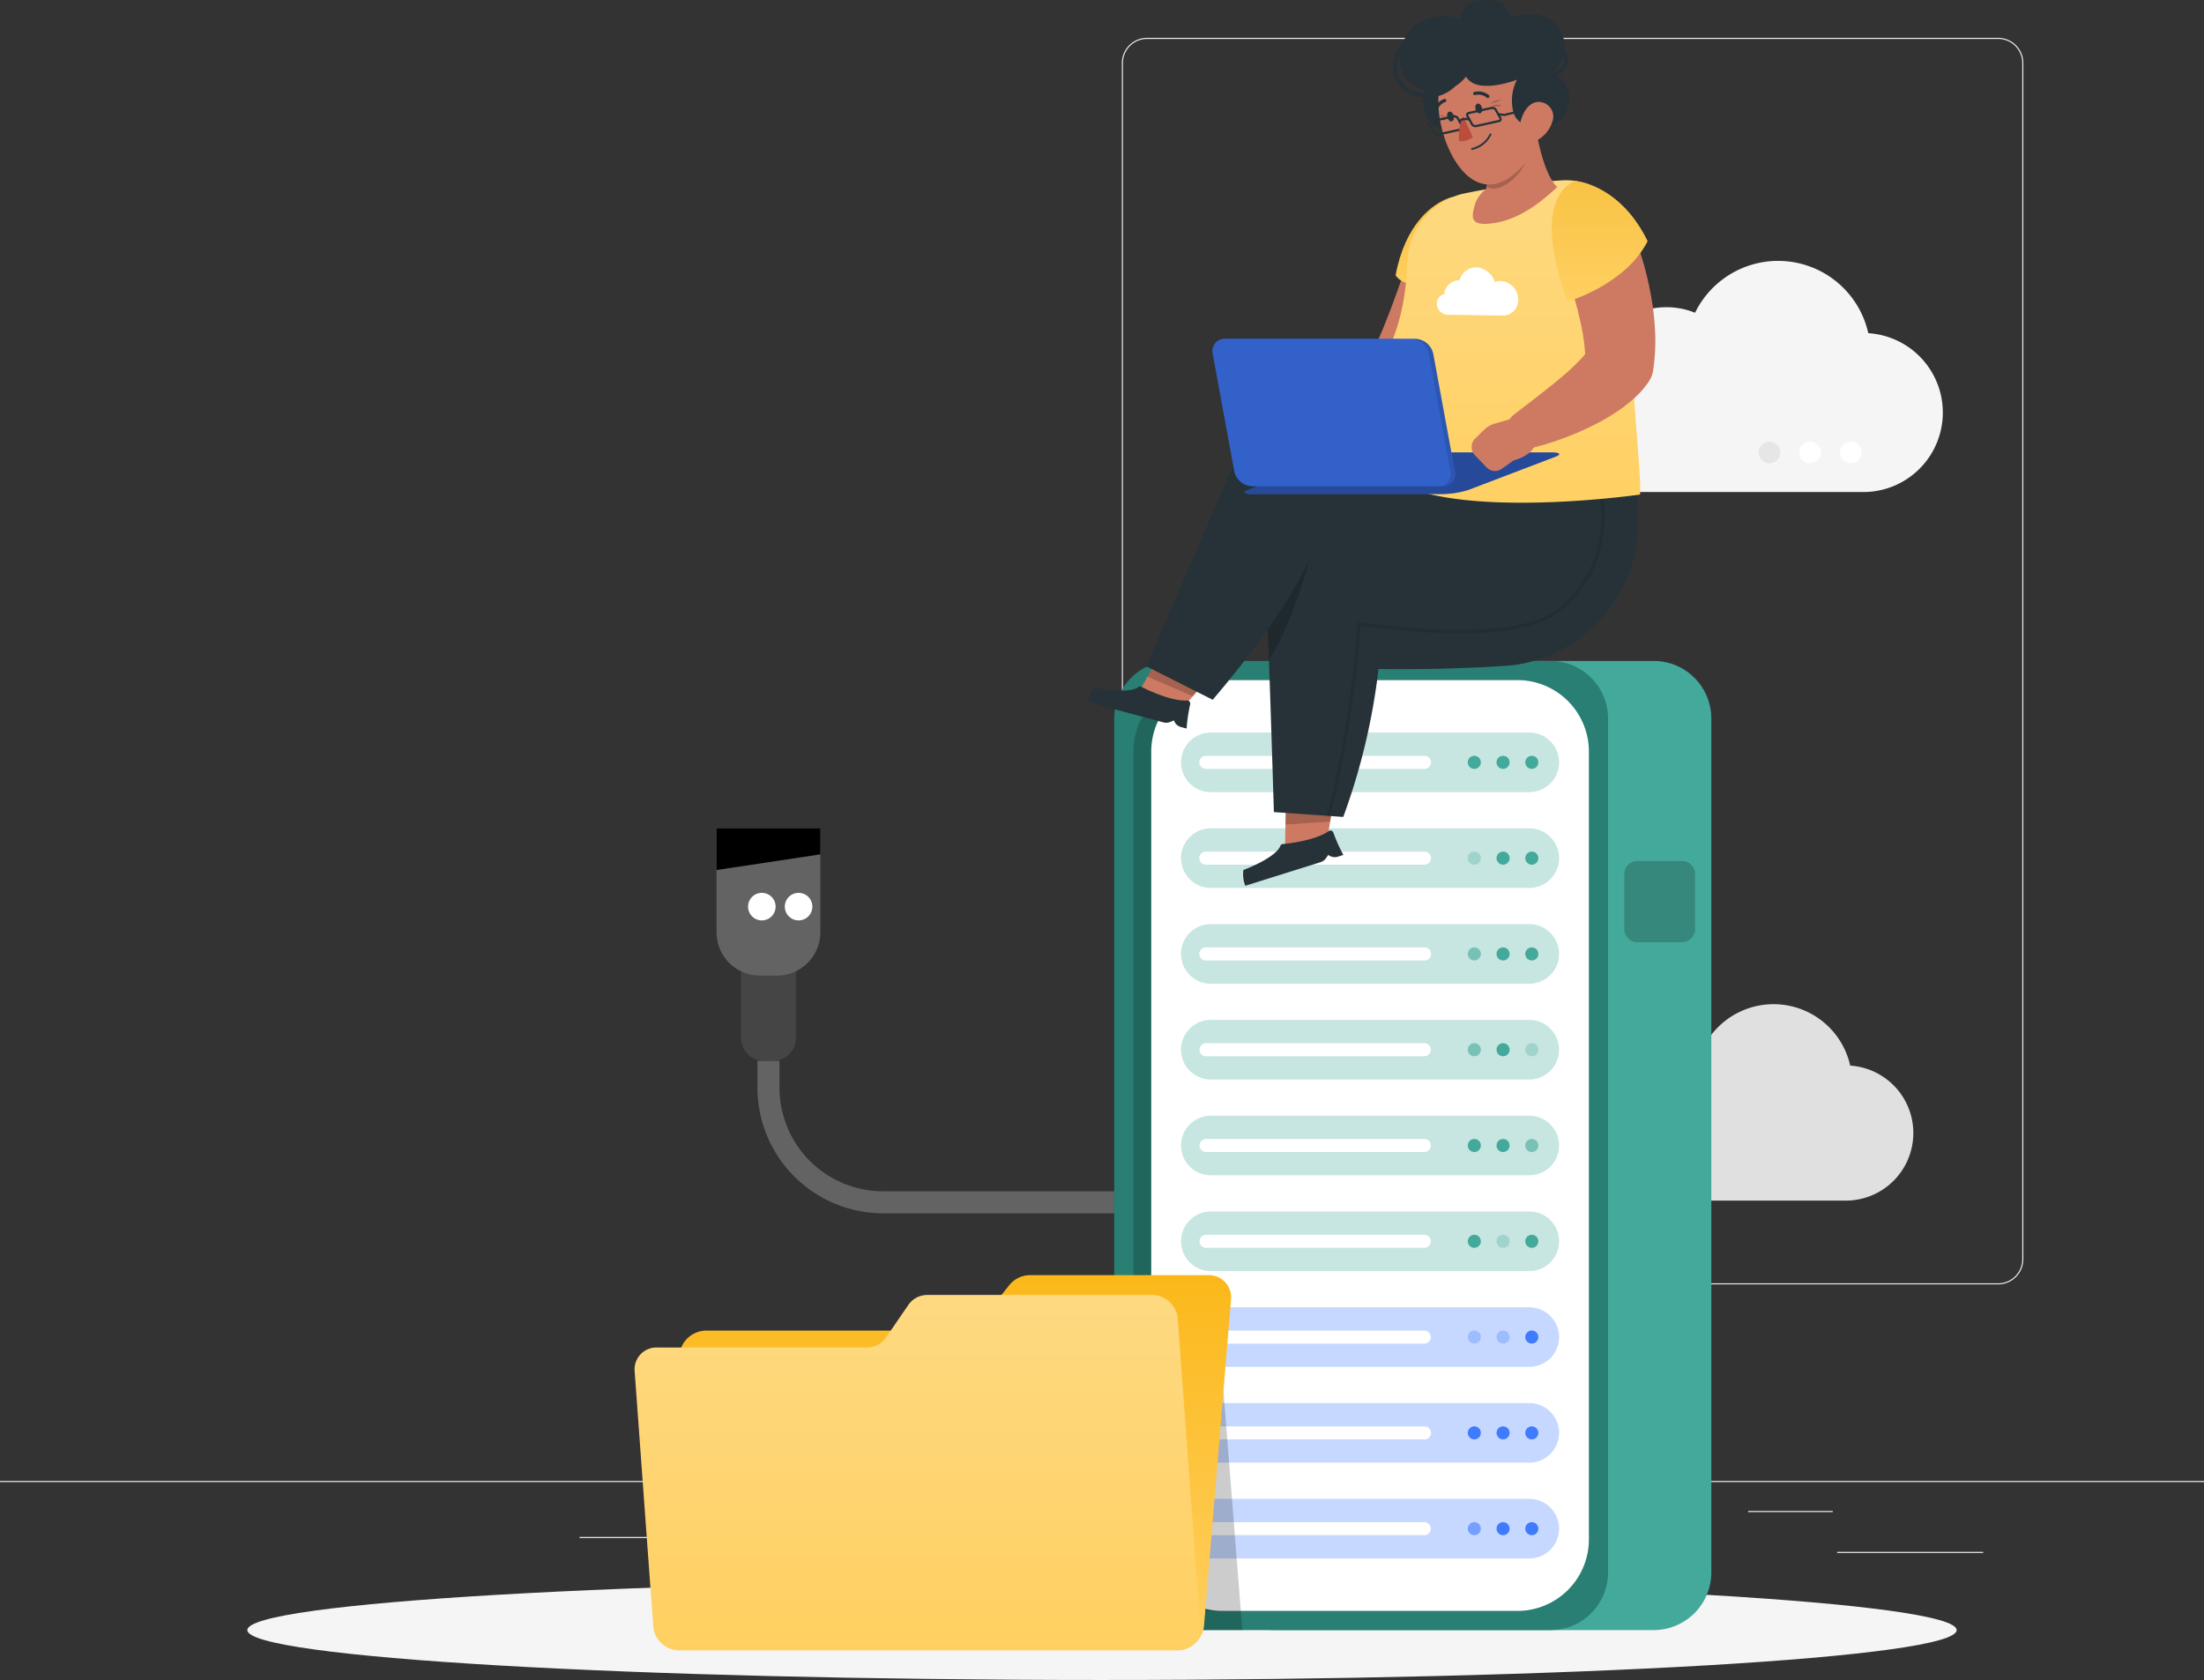 <svg xmlns="http://www.w3.org/2000/svg" xmlns:xlink="http://www.w3.org/1999/xlink" width="268" height="204.321" viewBox="0 0 268 204.321">
  <rect x="0" y="0" width="268" height="204.321" fill="#333333" stroke="none"/>
  <defs>
    <clipPath id="clip-path">
      <rect id="Rectángulo_39374" data-name="Rectángulo 39374" width="12.625" height="5.07" fill="none"/>
    </clipPath>
    <clipPath id="clip-path-2">
      <rect id="Rectángulo_39375" data-name="Rectángulo 39375" width="3.35" height="3.35" fill="none"/>
    </clipPath>
    <clipPath id="clip-path-3">
      <rect id="Rectángulo_39379" data-name="Rectángulo 39379" width="55.386" height="113.209" fill="none"/>
    </clipPath>
    <clipPath id="clip-path-4">
      <rect id="Rectángulo_39381" data-name="Rectángulo 39381" width="45.969" height="7.249" fill="#43a99b"/>
    </clipPath>
    <clipPath id="clip-path-6">
      <rect id="Rectángulo_39383" data-name="Rectángulo 39383" width="1.585" height="1.585" fill="#43a99b"/>
    </clipPath>
    <clipPath id="clip-path-15">
      <rect id="Rectángulo_39392" data-name="Rectángulo 39392" width="1.586" height="1.586" fill="#43a99b"/>
    </clipPath>
    <clipPath id="clip-path-16">
      <rect id="Rectángulo_39393" data-name="Rectángulo 39393" width="45.969" height="7.249" fill="none"/>
    </clipPath>
    <clipPath id="clip-path-17">
      <rect id="Rectángulo_39394" data-name="Rectángulo 39394" width="1.586" height="1.586" fill="none"/>
    </clipPath>
    <clipPath id="clip-path-18">
      <rect id="Rectángulo_39395" data-name="Rectángulo 39395" width="1.585" height="1.586" fill="none"/>
    </clipPath>
    <clipPath id="clip-path-22">
      <rect id="Rectángulo_39399" data-name="Rectángulo 39399" width="8.599" height="9.875" fill="none"/>
    </clipPath>
    <clipPath id="clip-path-23">
      <rect id="Rectángulo_39401" data-name="Rectángulo 39401" width="7.456" height="4.907" fill="none"/>
    </clipPath>
    <clipPath id="clip-path-24">
      <rect id="Rectángulo_39402" data-name="Rectángulo 39402" width="5.88" height="2.984" fill="none"/>
    </clipPath>
    <clipPath id="clip-path-25">
      <rect id="Rectángulo_39403" data-name="Rectángulo 39403" width="33.777" height="41.998" fill="none"/>
    </clipPath>
    <clipPath id="clip-path-26">
      <rect id="Rectángulo_39404" data-name="Rectángulo 39404" width="5.019" height="12.072" fill="none"/>
    </clipPath>
    <linearGradient id="linear-gradient" x1="0.5" x2="0.5" y2="1" gradientUnits="objectBoundingBox">
      <stop offset="0" stop-color="#f8c345"/>
      <stop offset="1" stop-color="#ffd061"/>
    </linearGradient>
    <linearGradient id="linear-gradient-2" x1="0.5" x2="0.5" y2="1" gradientUnits="objectBoundingBox">
      <stop offset="0" stop-color="#fed981"/>
      <stop offset="1" stop-color="#ffd061"/>
    </linearGradient>
    <clipPath id="clip-path-27">
      <rect id="Rectángulo_39405" data-name="Rectángulo 39405" width="38.249" height="5.065" fill="none"/>
    </clipPath>
    <clipPath id="clip-path-28">
      <rect id="Rectángulo_39406" data-name="Rectángulo 39406" width="29.484" height="17.925" fill="none"/>
    </clipPath>
    <clipPath id="clip-path-29">
      <rect id="Rectángulo_39407" data-name="Rectángulo 39407" width="28.941" height="17.925" fill="none"/>
    </clipPath>
    <clipPath id="clip-path-30">
      <rect id="Rectángulo_39408" data-name="Rectángulo 39408" width="5.456" height="4.248" fill="none"/>
    </clipPath>
    <clipPath id="clip-path-31">
      <rect id="Rectángulo_39414" data-name="Rectángulo 39414" width="15.573" height="42.233" fill="none"/>
    </clipPath>
    <linearGradient id="linear-gradient-4" x1="0.5" x2="0.5" y2="1" gradientUnits="objectBoundingBox">
      <stop offset="0" stop-color="#fbb81a"/>
      <stop offset="1" stop-color="#ffd061"/>
    </linearGradient>
    <clipPath id="clip-path-32">
      <rect id="Rectángulo_39409" data-name="Rectángulo 39409" width="1.388" height="0.468" fill="none"/>
    </clipPath>
    <clipPath id="clip-path-33">
      <rect id="Rectángulo_39410" data-name="Rectángulo 39410" width="1.32" height="0.236" fill="none"/>
    </clipPath>
    <clipPath id="clip-path-34">
      <rect id="Rectángulo_39411" data-name="Rectángulo 39411" width="0.617" height="0.18" fill="none"/>
    </clipPath>
    <clipPath id="clip-path-35">
      <rect id="Rectángulo_39412" data-name="Rectángulo 39412" width="0.43" height="0.232" fill="none"/>
    </clipPath>
  </defs>
  <g id="Grupo_157515" data-name="Grupo 157515" transform="translate(-656 -13231.84)">
    <rect id="Rectángulo_39359" data-name="Rectángulo 39359" width="268" height="0.134" transform="translate(656 13411.953)" fill="#ebebeb"/>
    <rect id="Rectángulo_39360" data-name="Rectángulo 39360" width="17.753" height="0.134" transform="translate(879.394 13420.581)" fill="#ebebeb"/>
    <rect id="Rectángulo_39361" data-name="Rectángulo 39361" width="4.659" height="0.134" transform="translate(828.875 13422.035)" fill="#ebebeb"/>
    <rect id="Rectángulo_39362" data-name="Rectángulo 39362" width="10.287" height="0.134" transform="translate(868.57 13415.604)" fill="#ebebeb"/>
    <rect id="Rectángulo_39365" data-name="Rectángulo 39365" width="50.21" height="0.133" transform="translate(726.468 13418.768)" fill="#ebebeb"/>
    <path id="Trazado_173142" data-name="Trazado 173142" d="M361.065,160.193h-103.5a3.062,3.062,0,0,1-3.059-3.059V11.646a3.063,3.063,0,0,1,3.059-3.059h103.5a3.063,3.063,0,0,1,3.059,3.059V157.134a3.063,3.063,0,0,1-3.059,3.059M257.564,8.721a2.928,2.928,0,0,0-2.925,2.925V157.134a2.928,2.928,0,0,0,2.925,2.925h103.5a2.929,2.929,0,0,0,2.926-2.925V11.646a2.929,2.929,0,0,0-2.926-2.925Z" transform="translate(537.91 13227.855)" fill="#ebebeb"/>
    <path id="Trazado_173144" data-name="Trazado 173144" d="M362.839,240.471a7.9,7.9,0,0,1,10.858-7.261,9.549,9.549,0,0,1,17.9,2.113,8.218,8.218,0,0,1-.535,16.418H364.914a5.826,5.826,0,0,1-2.075-11.27" transform="translate(489.383 13126.118)" fill="#e0e0e0"/>
    <path id="Trazado_173148" data-name="Trazado 173148" d="M356.88,74.039A9.3,9.3,0,0,1,369.657,65.5a11.236,11.236,0,0,1,21.065,2.486,9.669,9.669,0,0,1-.629,19.319H359.321a6.855,6.855,0,0,1-2.441-13.261" transform="translate(492.456 13204.377)" fill="#f5f5f5"/>
    <path id="Trazado_173149" data-name="Trazado 173149" d="M410.812,101.524a1.311,1.311,0,1,1-1.311-1.311,1.311,1.311,0,0,1,1.311,1.311" transform="translate(466.6 13185.341)" fill="#fff"/>
    <path id="Trazado_173150" data-name="Trazado 173150" d="M420.031,101.524a1.311,1.311,0,1,1-1.311-1.311,1.311,1.311,0,0,1,1.311,1.311" transform="translate(462.322 13185.341)" fill="#fff"/>
    <path id="Trazado_173151" data-name="Trazado 173151" d="M401.593,101.524a1.311,1.311,0,1,1-1.31-1.311,1.311,1.311,0,0,1,1.31,1.311" transform="translate(470.877 13185.341)" fill="#e6e6e6"/>
    <path id="Trazado_173152" data-name="Trazado 173152" d="M263.96,364.619c0,3.352-46.529,6.069-103.925,6.069s-103.925-2.717-103.925-6.069,46.529-6.069,103.925-6.069,103.925,2.718,103.925,6.069" transform="translate(629.964 13065.473)" fill="#f5f5f5"/>
    <path id="Trazado_173164" data-name="Trazado 173164" d="M172,228.776h-1.1a2.786,2.786,0,0,1-2.786-2.786V214.971h6.671V225.99A2.786,2.786,0,0,1,172,228.776" transform="translate(577.997 13132.094)" fill="#464545"/>
    <path id="Trazado_173166" data-name="Trazado 173166" d="M169.907,205.864h-2.079a5.274,5.274,0,0,1-5.274-5.274V187.952h12.626V200.59a5.274,5.274,0,0,1-5.274,5.274" transform="translate(580.574 13144.63)" fill="#636363"/>
    <g id="Grupo_145981" data-name="Grupo 145981" transform="translate(743.13 13332.583)">
      <g id="Grupo_145980" data-name="Grupo 145980" clip-path="url(#clip-path)">
        <path id="Trazado_173167" data-name="Trazado 173167" d="M175.182,191.117l-12.625,1.906v-5.071h12.625Z" transform="translate(-162.556 -187.953)"/>
      </g>
    </g>
    <path id="Trazado_173168" data-name="Trazado 173168" d="M181.392,204.268a1.675,1.675,0,1,1-1.675-1.675,1.675,1.675,0,0,1,1.675,1.675" transform="translate(573.389 13137.837)" fill="#fff"/>
    <g id="Grupo_145984" data-name="Grupo 145984" transform="translate(746.963 13340.43)">
      <g id="Grupo_145983" data-name="Grupo 145983" clip-path="url(#clip-path-2)">
        <path id="Trazado_173169" data-name="Trazado 173169" d="M173.058,204.268a1.675,1.675,0,1,1-1.675-1.675,1.675,1.675,0,0,1,1.675,1.675" transform="translate(-169.708 -202.593)" fill="#fff"/>
      </g>
    </g>
    <path id="Trazado_173170" data-name="Trazado 173170" d="M215.22,259.259H187.11a15.293,15.293,0,0,1-15.276-15.276v-3.256h2.68v3.256a12.61,12.61,0,0,0,12.6,12.6h28.11Z" transform="translate(576.269 13120.143)" fill="#636363"/>
    <path id="Trazado_173171" data-name="Trazado 173171" d="M329.26,149.968H283.194a7.011,7.011,0,0,0-6.991,6.99V260.847a7.011,7.011,0,0,0,6.991,6.99H329.26a7.011,7.011,0,0,0,6.99-6.99V156.958a7.01,7.01,0,0,0-6.99-6.99" transform="translate(527.842 13162.255)" fill="#43a99b"/>
    <path id="Trazado_173173" data-name="Trazado 173173" d="M305.834,149.968H259.768a7.011,7.011,0,0,0-6.991,6.99V260.847a7.011,7.011,0,0,0,6.991,6.99h46.066a7.011,7.011,0,0,0,6.99-6.99V156.958a7.01,7.01,0,0,0-6.99-6.99" transform="translate(538.711 13162.255)" fill="#297f74"/>
    <g id="Grupo_145993" data-name="Grupo 145993" transform="translate(793.819 13314.553)" opacity="0.2">
      <g id="Grupo_145992" data-name="Grupo 145992">
        <g id="Grupo_145991" data-name="Grupo 145991" clip-path="url(#clip-path-3)">
          <path id="Rectángulo_39378" data-name="Rectángulo 39378" d="M8.694,0h38a8.695,8.695,0,0,1,8.695,8.695v95.819a8.695,8.695,0,0,1-8.695,8.695h-38A8.694,8.694,0,0,1,0,104.515V8.694A8.694,8.694,0,0,1,8.694,0Z" transform="translate(0 0)"/>
        </g>
      </g>
    </g>
    <path id="Rectángulo_39380" data-name="Rectángulo 39380" d="M8.694,0H44.523a8.695,8.695,0,0,1,8.695,8.695v95.82a8.694,8.694,0,0,1-8.694,8.694H8.694A8.694,8.694,0,0,1,0,104.515V8.694A8.694,8.694,0,0,1,8.694,0Z" transform="translate(795.987 13314.553)" fill="#fff"/>
    <g id="Grupo_145996" data-name="Grupo 145996" transform="translate(799.611 13320.933)" opacity="0.3">
      <g id="Grupo_145995" data-name="Grupo 145995">
        <g id="Grupo_145994" data-name="Grupo 145994" clip-path="url(#clip-path-4)">
          <path id="Trazado_173174" data-name="Trazado 173174" d="M310.277,173.467h-38.72a3.624,3.624,0,1,1,0-7.249h38.72a3.624,3.624,0,1,1,0,7.249" transform="translate(-267.932 -166.218)" fill="#43a99b"/>
        </g>
      </g>
    </g>
    <path id="Trazado_173175" data-name="Trazado 173175" d="M299.457,173.087H272.921a.793.793,0,1,1,0-1.585h26.536a.793.793,0,1,1,0,1.585" transform="translate(529.732 13152.264)" fill="#fff"/>
    <path id="Trazado_173176" data-name="Trazado 173176" d="M341.094,172.294a.793.793,0,1,1-.793-.793.793.793,0,0,1,.793.793" transform="translate(498.468 13152.264)" fill="#43a99b"/>
    <path id="Trazado_173177" data-name="Trazado 173177" d="M347.613,172.294a.793.793,0,1,1-.793-.793.793.793,0,0,1,.793.793" transform="translate(495.443 13152.264)" fill="#43a99b"/>
    <path id="Trazado_173178" data-name="Trazado 173178" d="M334.572,172.294a.793.793,0,1,1-.793-.793.793.793,0,0,1,.793.793" transform="translate(501.494 13152.264)" fill="#43a99b"/>
    <g id="Grupo_145999" data-name="Grupo 145999" transform="translate(799.611 13332.583)" opacity="0.3">
      <g id="Grupo_145998" data-name="Grupo 145998">
        <g id="Grupo_145997" data-name="Grupo 145997" clip-path="url(#clip-path-4)">
          <path id="Trazado_173179" data-name="Trazado 173179" d="M310.277,195.2h-38.72a3.624,3.624,0,1,1,0-7.249h38.72a3.624,3.624,0,1,1,0,7.249" transform="translate(-267.932 -187.953)" fill="#43a99b"/>
        </g>
      </g>
    </g>
    <path id="Trazado_173180" data-name="Trazado 173180" d="M299.457,194.821H272.921a.793.793,0,1,1,0-1.585h26.536a.793.793,0,1,1,0,1.585" transform="translate(529.732 13142.179)" fill="#fff"/>
    <path id="Trazado_173181" data-name="Trazado 173181" d="M341.094,194.029a.793.793,0,1,1-.793-.793.793.793,0,0,1,.793.793" transform="translate(498.468 13142.179)" fill="#43a99b"/>
    <path id="Trazado_173182" data-name="Trazado 173182" d="M347.613,194.029a.793.793,0,1,1-.793-.793.793.793,0,0,1,.793.793" transform="translate(495.443 13142.179)" fill="#43a99b"/>
    <g id="Grupo_146002" data-name="Grupo 146002" transform="translate(834.481 13335.414)" opacity="0.3">
      <g id="Grupo_146001" data-name="Grupo 146001">
        <g id="Grupo_146000" data-name="Grupo 146000" clip-path="url(#clip-path-6)">
          <path id="Trazado_173183" data-name="Trazado 173183" d="M334.572,194.029a.793.793,0,1,1-.793-.793.793.793,0,0,1,.793.793" transform="translate(-332.987 -193.236)" fill="#43a99b"/>
        </g>
      </g>
    </g>
    <g id="Grupo_146005" data-name="Grupo 146005" transform="translate(799.611 13344.232)" opacity="0.3">
      <g id="Grupo_146004" data-name="Grupo 146004">
        <g id="Grupo_146003" data-name="Grupo 146003" clip-path="url(#clip-path-4)">
          <path id="Trazado_173184" data-name="Trazado 173184" d="M310.277,216.937h-38.72a3.624,3.624,0,1,1,0-7.249h38.72a3.624,3.624,0,1,1,0,7.249" transform="translate(-267.932 -209.688)" fill="#43a99b"/>
        </g>
      </g>
    </g>
    <path id="Trazado_173185" data-name="Trazado 173185" d="M299.457,216.556H272.921a.793.793,0,1,1,0-1.585h26.536a.793.793,0,1,1,0,1.585" transform="translate(529.732 13132.094)" fill="#fff"/>
    <path id="Trazado_173186" data-name="Trazado 173186" d="M341.094,215.764a.793.793,0,1,1-.793-.793.793.793,0,0,1,.793.793" transform="translate(498.468 13132.094)" fill="#43a99b"/>
    <path id="Trazado_173187" data-name="Trazado 173187" d="M347.613,215.764a.793.793,0,1,1-.793-.793.793.793,0,0,1,.793.793" transform="translate(495.443 13132.094)" fill="#43a99b"/>
    <g id="Grupo_146008" data-name="Grupo 146008" transform="translate(834.481 13347.064)" opacity="0.6">
      <g id="Grupo_146007" data-name="Grupo 146007">
        <g id="Grupo_146006" data-name="Grupo 146006" clip-path="url(#clip-path-6)">
          <path id="Trazado_173188" data-name="Trazado 173188" d="M334.572,215.764a.793.793,0,1,1-.793-.793.793.793,0,0,1,.793.793" transform="translate(-332.987 -214.971)" fill="#43a99b"/>
        </g>
      </g>
    </g>
    <g id="Grupo_146011" data-name="Grupo 146011" transform="translate(799.611 13355.883)" opacity="0.3">
      <g id="Grupo_146010" data-name="Grupo 146010">
        <g id="Grupo_146009" data-name="Grupo 146009" clip-path="url(#clip-path-4)">
          <path id="Trazado_173189" data-name="Trazado 173189" d="M310.277,238.672h-38.72a3.624,3.624,0,1,1,0-7.249h38.72a3.624,3.624,0,1,1,0,7.249" transform="translate(-267.932 -231.423)" fill="#43a99b"/>
        </g>
      </g>
    </g>
    <path id="Trazado_173190" data-name="Trazado 173190" d="M299.457,238.292H272.921a.793.793,0,1,1,0-1.586h26.536a.793.793,0,1,1,0,1.586" transform="translate(529.732 13122.008)" fill="#fff"/>
    <path id="Trazado_173191" data-name="Trazado 173191" d="M341.094,237.5a.793.793,0,1,1-.793-.793.793.793,0,0,1,.793.793" transform="translate(498.468 13122.008)" fill="#43a99b"/>
    <g id="Grupo_146014" data-name="Grupo 146014" transform="translate(841.471 13358.714)" opacity="0.3">
      <g id="Grupo_146013" data-name="Grupo 146013">
        <g id="Grupo_146012" data-name="Grupo 146012" clip-path="url(#clip-path-6)">
          <path id="Trazado_173192" data-name="Trazado 173192" d="M347.613,237.5a.793.793,0,1,1-.793-.793.793.793,0,0,1,.793.793" transform="translate(-346.028 -236.706)" fill="#43a99b"/>
        </g>
      </g>
    </g>
    <g id="Grupo_146017" data-name="Grupo 146017" transform="translate(834.481 13358.714)" opacity="0.6">
      <g id="Grupo_146016" data-name="Grupo 146016">
        <g id="Grupo_146015" data-name="Grupo 146015" clip-path="url(#clip-path-6)">
          <path id="Trazado_173193" data-name="Trazado 173193" d="M334.572,237.5a.793.793,0,1,1-.793-.793.793.793,0,0,1,.793.793" transform="translate(-332.987 -236.706)" fill="#43a99b"/>
        </g>
      </g>
    </g>
    <g id="Grupo_146020" data-name="Grupo 146020" transform="translate(799.611 13367.532)" opacity="0.3">
      <g id="Grupo_146019" data-name="Grupo 146019">
        <g id="Grupo_146018" data-name="Grupo 146018" clip-path="url(#clip-path-4)">
          <path id="Trazado_173194" data-name="Trazado 173194" d="M310.277,260.407h-38.72a3.624,3.624,0,1,1,0-7.249h38.72a3.624,3.624,0,1,1,0,7.249" transform="translate(-267.932 -253.158)" fill="#43a99b"/>
        </g>
      </g>
    </g>
    <path id="Trazado_173195" data-name="Trazado 173195" d="M299.457,260.027H272.921a.793.793,0,1,1,0-1.586h26.536a.793.793,0,0,1,0,1.586" transform="translate(529.732 13111.923)" fill="#fff"/>
    <path id="Trazado_173196" data-name="Trazado 173196" d="M341.094,259.234a.793.793,0,1,1-.793-.793.793.793,0,0,1,.793.793" transform="translate(498.468 13111.923)" fill="#43a99b"/>
    <g id="Grupo_146023" data-name="Grupo 146023" transform="translate(841.471 13370.364)" opacity="0.6">
      <g id="Grupo_146022" data-name="Grupo 146022">
        <g id="Grupo_146021" data-name="Grupo 146021" clip-path="url(#clip-path-6)">
          <path id="Trazado_173197" data-name="Trazado 173197" d="M347.613,259.234a.793.793,0,1,1-.793-.793.793.793,0,0,1,.793.793" transform="translate(-346.028 -258.441)" fill="#43a99b"/>
        </g>
      </g>
    </g>
    <path id="Trazado_173198" data-name="Trazado 173198" d="M334.572,259.234a.793.793,0,1,1-.793-.793.793.793,0,0,1,.793.793" transform="translate(501.494 13111.923)" fill="#43a99b"/>
    <g id="Grupo_146026" data-name="Grupo 146026" transform="translate(799.611 13379.183)" opacity="0.3">
      <g id="Grupo_146025" data-name="Grupo 146025">
        <g id="Grupo_146024" data-name="Grupo 146024" clip-path="url(#clip-path-4)">
          <path id="Trazado_173199" data-name="Trazado 173199" d="M310.277,282.143h-38.72a3.624,3.624,0,1,1,0-7.249h38.72a3.624,3.624,0,1,1,0,7.249" transform="translate(-267.932 -274.893)" fill="#43a99b"/>
        </g>
      </g>
    </g>
    <path id="Trazado_173200" data-name="Trazado 173200" d="M299.457,281.763H272.921a.793.793,0,1,1,0-1.586h26.536a.793.793,0,1,1,0,1.586" transform="translate(529.732 13101.838)" fill="#fff"/>
    <g id="Grupo_146029" data-name="Grupo 146029" transform="translate(837.976 13382.015)" opacity="0.3">
      <g id="Grupo_146028" data-name="Grupo 146028">
        <g id="Grupo_146027" data-name="Grupo 146027" clip-path="url(#clip-path-15)">
          <path id="Trazado_173201" data-name="Trazado 173201" d="M341.094,280.97a.793.793,0,1,1-.793-.793.793.793,0,0,1,.793.793" transform="translate(-339.507 -280.176)" fill="#43a99b"/>
        </g>
      </g>
    </g>
    <path id="Trazado_173202" data-name="Trazado 173202" d="M347.613,280.97a.793.793,0,1,1-.793-.793.793.793,0,0,1,.793.793" transform="translate(495.443 13101.838)" fill="#43a99b"/>
    <path id="Trazado_173203" data-name="Trazado 173203" d="M334.572,280.97a.793.793,0,1,1-.793-.793.793.793,0,0,1,.793.793" transform="translate(501.494 13101.838)" fill="#43a99b"/>
    <g id="Grupo_146032" data-name="Grupo 146032" transform="translate(799.611 13390.833)" opacity="0.3">
      <g id="Grupo_146031" data-name="Grupo 146031">
        <g id="Grupo_146030" data-name="Grupo 146030" clip-path="url(#clip-path-16)">
          <path id="Trazado_173204" data-name="Trazado 173204" d="M310.277,303.878h-38.72a3.624,3.624,0,1,1,0-7.249h38.72a3.624,3.624,0,1,1,0,7.249" transform="translate(-267.932 -296.629)" fill="#407bff"/>
        </g>
      </g>
    </g>
    <path id="Trazado_173205" data-name="Trazado 173205" d="M299.457,303.5H272.921a.793.793,0,1,1,0-1.586h26.536a.793.793,0,1,1,0,1.586" transform="translate(529.732 13091.753)" fill="#fff"/>
    <g id="Grupo_146035" data-name="Grupo 146035" transform="translate(837.976 13393.664)" opacity="0.3">
      <g id="Grupo_146034" data-name="Grupo 146034">
        <g id="Grupo_146033" data-name="Grupo 146033" clip-path="url(#clip-path-17)">
          <path id="Trazado_173206" data-name="Trazado 173206" d="M341.094,302.7a.793.793,0,1,1-.793-.793.793.793,0,0,1,.793.793" transform="translate(-339.507 -301.912)" fill="#407bff"/>
        </g>
      </g>
    </g>
    <path id="Trazado_173207" data-name="Trazado 173207" d="M347.613,302.7a.793.793,0,1,1-.793-.793.793.793,0,0,1,.793.793" transform="translate(495.443 13091.753)" fill="#407bff"/>
    <g id="Grupo_146038" data-name="Grupo 146038" transform="translate(834.481 13393.664)" opacity="0.3">
      <g id="Grupo_146037" data-name="Grupo 146037">
        <g id="Grupo_146036" data-name="Grupo 146036" clip-path="url(#clip-path-18)">
          <path id="Trazado_173208" data-name="Trazado 173208" d="M334.572,302.7a.793.793,0,1,1-.793-.793.793.793,0,0,1,.793.793" transform="translate(-332.987 -301.912)" fill="#407bff"/>
        </g>
      </g>
    </g>
    <g id="Grupo_146041" data-name="Grupo 146041" transform="translate(799.611 13402.482)" opacity="0.3">
      <g id="Grupo_146040" data-name="Grupo 146040">
        <g id="Grupo_146039" data-name="Grupo 146039" clip-path="url(#clip-path-16)">
          <path id="Trazado_173209" data-name="Trazado 173209" d="M310.277,325.613h-38.72a3.624,3.624,0,1,1,0-7.249h38.72a3.624,3.624,0,1,1,0,7.249" transform="translate(-267.932 -318.364)" fill="#407bff"/>
        </g>
      </g>
    </g>
    <path id="Trazado_173210" data-name="Trazado 173210" d="M299.457,325.232H272.921a.793.793,0,1,1,0-1.585h26.536a.793.793,0,1,1,0,1.585" transform="translate(529.732 13081.668)" fill="#fff"/>
    <path id="Trazado_173211" data-name="Trazado 173211" d="M341.094,324.44a.793.793,0,1,1-.793-.793.793.793,0,0,1,.793.793" transform="translate(498.468 13081.668)" fill="#407bff"/>
    <path id="Trazado_173212" data-name="Trazado 173212" d="M347.613,324.44a.793.793,0,1,1-.793-.793.793.793,0,0,1,.793.793" transform="translate(495.443 13081.668)" fill="#407bff"/>
    <path id="Trazado_173213" data-name="Trazado 173213" d="M334.572,324.44a.793.793,0,1,1-.793-.793.793.793,0,0,1,.793.793" transform="translate(501.494 13081.668)" fill="#407bff"/>
    <g id="Grupo_146044" data-name="Grupo 146044" transform="translate(799.611 13414.133)" opacity="0.3">
      <g id="Grupo_146043" data-name="Grupo 146043">
        <g id="Grupo_146042" data-name="Grupo 146042" clip-path="url(#clip-path-16)">
          <path id="Trazado_173214" data-name="Trazado 173214" d="M310.277,347.348h-38.72a3.624,3.624,0,1,1,0-7.249h38.72a3.624,3.624,0,1,1,0,7.249" transform="translate(-267.932 -340.099)" fill="#407bff"/>
        </g>
      </g>
    </g>
    <path id="Trazado_173215" data-name="Trazado 173215" d="M299.457,346.967H272.921a.793.793,0,1,1,0-1.586h26.536a.793.793,0,1,1,0,1.586" transform="translate(529.732 13071.583)" fill="#fff"/>
    <path id="Trazado_173216" data-name="Trazado 173216" d="M341.094,346.175a.793.793,0,1,1-.793-.793.793.793,0,0,1,.793.793" transform="translate(498.468 13071.583)" fill="#407bff"/>
    <path id="Trazado_173217" data-name="Trazado 173217" d="M347.613,346.175a.793.793,0,1,1-.793-.793.793.793,0,0,1,.793.793" transform="translate(495.443 13071.583)" fill="#407bff"/>
    <g id="Grupo_146047" data-name="Grupo 146047" transform="translate(834.481 13416.965)" opacity="0.6">
      <g id="Grupo_146046" data-name="Grupo 146046">
        <g id="Grupo_146045" data-name="Grupo 146045" clip-path="url(#clip-path-18)">
          <path id="Trazado_173218" data-name="Trazado 173218" d="M334.572,346.175a.793.793,0,1,1-.793-.793.793.793,0,0,1,.793.793" transform="translate(-332.987 -345.382)" fill="#407bff"/>
        </g>
      </g>
    </g>
    <g id="Grupo_146050" data-name="Grupo 146050" transform="translate(853.514 13336.559)" opacity="0.2">
      <g id="Grupo_146049" data-name="Grupo 146049">
        <g id="Grupo_146048" data-name="Grupo 146048" clip-path="url(#clip-path-22)">
          <path id="Trazado_173219" data-name="Trazado 173219" d="M375.505,205.246h-5.42a1.594,1.594,0,0,1-1.589-1.589v-6.7a1.594,1.594,0,0,1,1.589-1.589h5.42a1.594,1.594,0,0,1,1.59,1.589v6.7a1.6,1.6,0,0,1-1.59,1.589" transform="translate(-368.496 -195.37)"/>
        </g>
      </g>
    </g>
    <path id="Trazado_173220" data-name="Trazado 173220" d="M260.768,148.833l6.063,2.635-3.476,4.056-5.07-2.2Z" transform="translate(536.156 13162.781)" fill="#ce7a63"/>
    <g id="Grupo_146055" data-name="Grupo 146055" transform="translate(795.533 13311.616)" opacity="0.2">
      <g id="Grupo_146054" data-name="Grupo 146054">
        <g id="Grupo_146053" data-name="Grupo 146053" clip-path="url(#clip-path-23)">
          <path id="Trazado_173221" data-name="Trazado 173221" d="M261.713,148.837l6.065,2.636-1.948,2.271-5.509-2.39Z" transform="translate(-260.322 -148.837)"/>
        </g>
      </g>
    </g>
    <path id="Trazado_173222" data-name="Trazado 173222" d="M258.742,160.88l-.68-.183a1.252,1.252,0,0,1-.861-.809l-.446.188a1.256,1.256,0,0,1-.814.056l-9.266-2.492a3.7,3.7,0,0,1,.835-1.742s4.13.877,5.372-.069a.308.308,0,0,1,.328-.039c.741.376,3.666,1.787,5.581,1.679a.38.38,0,0,1,.383.474,20.364,20.364,0,0,0-.43,2.935" transform="translate(541.543 13159.567)" fill="#263238"/>
    <path id="Trazado_173223" data-name="Trazado 173223" d="M316.037,105.527l-2.6,5.439c-3.831,8.028-13.275,12.064-20.814,8.906-4.4-1.848-9.207-5.748-12.477-7.531-2.8,6.129-8.033,12.89-12.041,17.6l-8.1-4.081c3.026-6.946,7.74-17.8,10.73-24.842a7.214,7.214,0,0,1,6.3-4.377c13.476-.364,39,8.89,39,8.89" transform="translate(535.358 13187.005)" fill="#263238"/>
    <path id="Trazado_173224" data-name="Trazado 173224" d="M291.614,181.765l5.826-.257-1.077,6.4-4.87.222Z" transform="translate(520.747 13147.62)" fill="#ce7a63"/>
    <g id="Grupo_146058" data-name="Grupo 146058" transform="translate(812.31 13329.13)" opacity="0.2">
      <g id="Grupo_146057" data-name="Grupo 146057">
        <g id="Grupo_146056" data-name="Grupo 146056" clip-path="url(#clip-path-24)">
          <path id="Trazado_173225" data-name="Trazado 173225" d="M291.675,181.768l5.828-.258-.444,2.631-5.437.354Z" transform="translate(-291.623 -181.511)"/>
        </g>
      </g>
    </g>
    <path id="Trazado_173226" data-name="Trazado 173226" d="M294.2,191.421l-.671.211a1.253,1.253,0,0,1-1.161-.22l-.274.4a1.26,1.26,0,0,1-.657.485l-9.156,2.872a3.707,3.707,0,0,1-.23-1.918s3.955-1.477,4.495-2.942a.308.308,0,0,1,.256-.209c.827-.081,4.052-.46,5.61-1.579a.38.38,0,0,1,.578.195,20.371,20.371,0,0,0,1.212,2.707" transform="translate(525.147 13144.399)" fill="#263238"/>
    <path id="Trazado_173227" data-name="Trazado 173227" d="M332.553,109.216l-.044,5.744c-.068,8.473-7.251,16.036-15.828,16.674-5.006.368-11.772.485-15.676.408a78.222,78.222,0,0,1-4.288,17.989l-8.433-.59c-.221-7.19-.545-17.387-.818-24.149a7.1,7.1,0,0,1,4.044-6.468c12.646-6.225,41.043-9.608,41.043-9.608" transform="translate(522.618 13181.164)" fill="#263238"/>
    <g id="Grupo_146061" data-name="Grupo 146061" transform="translate(817.34 13289.271)" opacity="0.1">
      <g id="Grupo_146060" data-name="Grupo 146060">
        <g id="Grupo_146059" data-name="Grupo 146059" clip-path="url(#clip-path-25)">
          <path id="Trazado_173228" data-name="Trazado 173228" d="M301.208,149.147a.2.2,0,0,1-.192-.259c1.275-4.192,3.572-17.28,3.674-23.283a.2.2,0,0,1,.227-.2c12.32,1.639,20.663,1.082,24.129-1.611,6.087-4.73,6-12.385,4.456-16.377a.2.2,0,0,1,.374-.144c1.587,4.1,1.676,11.974-4.584,16.838-3.582,2.783-11.723,3.362-24.205,1.721a130.34,130.34,0,0,1-3.687,23.169.2.2,0,0,1-.192.142" transform="translate(-301.008 -107.148)"/>
        </g>
      </g>
    </g>
    <g id="Grupo_146064" data-name="Grupo 146064" transform="translate(810.163 13300.043)" opacity="0.2">
      <g id="Grupo_146063" data-name="Grupo 146063">
        <g id="Grupo_146062" data-name="Grupo 146062" clip-path="url(#clip-path-26)">
          <path id="Trazado_173229" data-name="Trazado 173229" d="M292.631,127.253a60.564,60.564,0,0,1-5.014,8.313c.042,1.187.088,2.445.137,3.751,2.984-4.714,4.882-12.072,4.882-12.072a.014.014,0,0,1,0,.008" transform="translate(-287.617 -127.245)"/>
        </g>
      </g>
    </g>
    <path id="Trazado_173230" data-name="Trazado 173230" d="M321.533,53.73c-.227.83-.44,1.552-.688,2.312s-.5,1.494-.763,2.236c-.542,1.48-1.1,2.955-1.759,4.412s-1.324,2.915-2.13,4.363A34.2,34.2,0,0,1,313.42,71.4l-.345.456a2.251,2.251,0,0,1-.811.664,14.9,14.9,0,0,1-3.687,1.189,13.517,13.517,0,0,1-1.907.2c-.32.012-.646,0-.97-.011l-.5-.04c-.176-.017-.32-.048-.554-.062a1.875,1.875,0,0,1-1.657-2.5l.711-1.97a1.186,1.186,0,0,1,.22-.255l.27-.257.548-.5c.362-.331.722-.643,1.064-.964.35-.3.678-.626,1-.921s.625-.612.931-.895l-1.156,1.12a37.9,37.9,0,0,0,1.725-3.5l.406-.951.386-.978c.264-.65.52-1.312.767-1.98.493-1.336.98-2.694,1.446-4.06l1.376-4.058.033-.1a4.61,4.61,0,0,1,8.812,2.7" transform="translate(515.462 13209.613)" fill="#ce7a63"/>
    <path id="Trazado_173231" data-name="Trazado 173231" d="M323.479,44.7c-2.447.7-5.738,3.4-6.869,9.524,1.639,2.546,9.333.58,9.333.58Z" transform="translate(509.093 13211.099)" fill="url(#linear-gradient)"/>
    <path id="Trazado_173232" data-name="Trazado 173232" d="M301.786,86.794l.249,2.649c-.742,2.7-4.043,1.142-4.043,1.142L296.1,90.48a1.41,1.41,0,0,1-1.24-1.34l-.188-1.851a1.471,1.471,0,0,1,1.174-1.681l1.641-.178a2.917,2.917,0,0,1,1.406.2Z" transform="translate(519.275 13192.208)" fill="#ce7a63"/>
    <path id="Trazado_173233" data-name="Trazado 173233" d="M321.665,42.567a83.162,83.162,0,0,1,12.22-1.661,7.725,7.725,0,0,1,8.156,7.918c-.345,13.5,1.556,27.694,1.286,30.3,0,0-28.467,4.1-32.832-4.364-1.833-12,4.091-10.472,4.565-24.251a8.832,8.832,0,0,1,6.6-7.94" transform="translate(512.093 13212.865)" fill="url(#linear-gradient-2)"/>
    <path id="Trazado_173234" data-name="Trazado 173234" d="M326.761,63.92l.1-.027.017-.1a1.852,1.852,0,0,1,1.733-1.583l.107,0,.035-.1a2.148,2.148,0,0,1,2-1.486h0a2.636,2.636,0,0,1,2.212,1.634l.065.156.15-.043.013,0a1.844,1.844,0,0,1,.531-.068l.094,0a2.265,2.265,0,0,1,2.032,2.132,1.878,1.878,0,0,1-1.876,2.07l-6.74-.112a1.343,1.343,0,0,1-1.265-1.271,1.137,1.137,0,0,1,.794-1.189" transform="translate(504.752 13203.716)" fill="#fff"/>
    <path id="Trazado_173235" data-name="Trazado 173235" d="M356.409,47.117l.26.578.227.526c.148.349.28.7.415,1.045.27.695.5,1.4.733,2.1a41.134,41.134,0,0,1,1.131,4.343q.222,1.114.392,2.254.15,1.147.234,2.325a24.259,24.259,0,0,1-.139,4.9l-.053.4a3.348,3.348,0,0,1-.537,1.416,10.9,10.9,0,0,1-1.8,2.058,19.157,19.157,0,0,1-1.789,1.414,27.115,27.115,0,0,1-3.555,2.055,37.867,37.867,0,0,1-3.6,1.506,33.359,33.359,0,0,1-3.72,1.108,2.327,2.327,0,0,1-1.972-4.086l.1-.078c.9-.713,1.873-1.435,2.787-2.152s1.833-1.431,2.691-2.157a31.437,31.437,0,0,0,2.372-2.165,10.634,10.634,0,0,0,.9-1.038,3.11,3.11,0,0,0,.468-.784l-.59,1.811a21.913,21.913,0,0,0-.312-3.255c-.2-1.134-.465-2.3-.775-3.467-.328-1.168-.675-2.351-1.077-3.523-.192-.589-.408-1.171-.612-1.754l-.611-1.646-.092-.249a4.605,4.605,0,0,1,8.518-3.491" transform="translate(497.419 13211.237)" fill="#ce7a63"/>
    <path id="Trazado_173236" data-name="Trazado 173236" d="M354.823,41.031c1.966.218,6.131,1.693,8.87,7.338-2.69,5.315-9.708,7.338-9.708,7.338s-4.883-11.852.837-14.677" transform="translate(492.652 13212.802)" fill="url(#linear-gradient)"/>
    <path id="Trazado_173237" data-name="Trazado 173237" d="M306.417,107.723H283.279c-1.008,0-1.222-.233-.476-.518l10.557-4.03a10.808,10.808,0,0,1,3.189-.518h23.139c1.008,0,1.222.233.475.518l-10.557,4.03a10.808,10.808,0,0,1-3.189.518" transform="translate(524.986 13184.206)" fill="#407bff"/>
    <g id="Grupo_146067" data-name="Grupo 146067" transform="translate(807.344 13286.864)" opacity="0.4">
      <g id="Grupo_146066" data-name="Grupo 146066">
        <g id="Grupo_146065" data-name="Grupo 146065" clip-path="url(#clip-path-27)">
          <path id="Trazado_173238" data-name="Trazado 173238" d="M306.417,107.723H283.279c-1.008,0-1.222-.233-.476-.518l10.557-4.03a10.808,10.808,0,0,1,3.189-.518h23.139c1.008,0,1.222.233.475.518l-10.557,4.03a10.808,10.808,0,0,1-3.189.518" transform="translate(-282.358 -102.658)"/>
        </g>
      </g>
    </g>
    <path id="Trazado_173239" data-name="Trazado 173239" d="M303.042,94.807H279.9a2.31,2.31,0,0,1-2.169-1.832l-2.619-14.26a1.487,1.487,0,0,1,1.5-1.833h23.138a2.31,2.31,0,0,1,2.169,1.833l2.62,14.26a1.487,1.487,0,0,1-1.5,1.832" transform="translate(528.361 13196.167)" fill="#407bff"/>
    <g id="Grupo_146070" data-name="Grupo 146070" transform="translate(803.445 13273.049)" opacity="0.3">
      <g id="Grupo_146069" data-name="Grupo 146069">
        <g id="Grupo_146068" data-name="Grupo 146068" clip-path="url(#clip-path-28)">
          <path id="Trazado_173240" data-name="Trazado 173240" d="M303.042,94.807H279.9a2.31,2.31,0,0,1-2.169-1.832l-2.619-14.26a1.487,1.487,0,0,1,1.5-1.833h23.138a2.31,2.31,0,0,1,2.169,1.833l2.62,14.26a1.487,1.487,0,0,1-1.5,1.832" transform="translate(-275.085 -76.882)"/>
        </g>
      </g>
    </g>
    <g id="Grupo_146073" data-name="Grupo 146073" transform="translate(803.445 13273.049)" opacity="0.3">
      <g id="Grupo_146072" data-name="Grupo 146072">
        <g id="Grupo_146071" data-name="Grupo 146071" clip-path="url(#clip-path-29)">
          <path id="Trazado_173241" data-name="Trazado 173241" d="M302.5,94.807H279.9a2.31,2.31,0,0,1-2.169-1.832l-2.62-14.26a1.487,1.487,0,0,1,1.5-1.833h22.6a2.309,2.309,0,0,1,2.168,1.833L304,92.975a1.487,1.487,0,0,1-1.495,1.832" transform="translate(-275.085 -76.882)" fill="#407bff"/>
        </g>
      </g>
    </g>
    <path id="Trazado_173242" data-name="Trazado 173242" d="M340.282,95.414l1.158,1.217c1.085,2.577-2.469,3.4-2.469,3.4l-1.55,1.085a1.411,1.411,0,0,1-1.8-.285l-1.293-1.338a1.471,1.471,0,0,1-.117-2.048l1.179-1.156a2.91,2.91,0,0,1,1.225-.716l2.051-.6a1.613,1.613,0,0,1,1.618.437" transform="translate(501.095 13187.8)" fill="#ce7a63"/>
    <path id="Trazado_173243" data-name="Trazado 173243" d="M334.341,38.291A3.711,3.711,0,0,1,335.75,36.3a3.433,3.433,0,0,0-.393-2.276l6.39-5.348c.4,2.663,1.335,6.218,2.649,7.372-1.464,1.351-4.156,3.788-7.508,4.358s-2.856-.83-2.548-2.115" transform="translate(500.969 13218.534)" fill="#ce7a63"/>
    <g id="Grupo_146076" data-name="Grupo 146076" transform="translate(836.445 13250.532)" opacity="0.2">
      <g id="Grupo_146075" data-name="Grupo 146075">
        <g id="Grupo_146074" data-name="Grupo 146074" clip-path="url(#clip-path-30)">
          <path id="Trazado_173244" data-name="Trazado 173244" d="M336.652,37.148l5.456-2.274c-.687,2.774-3.776,5.068-5.137,3.966a3.447,3.447,0,0,0-.319-1.693" transform="translate(-336.652 -34.874)"/>
        </g>
      </g>
    </g>
    <path id="Trazado_173245" data-name="Trazado 173245" d="M329.9,20.04a3.554,3.554,0,1,1-3.554-3.554A3.554,3.554,0,0,1,329.9,20.04" transform="translate(506.223 13224.19)" fill="#263238"/>
    <path id="Trazado_173246" data-name="Trazado 173246" d="M337.651,15.381c.837,4.063,1.318,6.84-.543,9.156-3.7,4.6-7.056,3.174-9.095-.567-1.836-3.367-2.9-9.446.6-12.064a5.717,5.717,0,0,1,9.037,3.475" transform="translate(504.592 13226.852)" fill="#ce7a63"/>
    <path id="Trazado_173247" data-name="Trazado 173247" d="M325.6,9.316a4.651,4.651,0,0,1-6.149,1.131c-3.156-1.771-1.873-6.011.03-7.367a5.842,5.842,0,0,1,5.509-.732S324.733.092,327.9,0s3.015,2.167,3.015,2.167,4.109-1.71,6.074,1.451c1.828,2.942-.9,5.226-.9,5.226a3.407,3.407,0,0,1,1.91,4.179,3.4,3.4,0,0,1-3.112,2.523s-3.037.213-3.551-2A5.628,5.628,0,0,1,331.79,9.7s-4.869,1.9-6.186-.379" transform="translate(508.661 13231.84)" fill="#263238"/>
    <path id="Trazado_173248" data-name="Trazado 173248" d="M340.528,25.288h-.014l-.748-.077a.134.134,0,0,1,.027-.267l.725.075L344.3,24.1a.134.134,0,0,1,.064.26l-3.808.927a.123.123,0,0,1-.031,0" transform="translate(498.404 13220.661)" fill="#263238"/>
    <path id="Trazado_173249" data-name="Trazado 173249" d="M350.947,14.694a3.673,3.673,0,0,1-.372-.019.268.268,0,1,1,.054-.533,1.939,1.939,0,0,0,1.882-.689A1.312,1.312,0,0,0,352.6,12.1a.268.268,0,1,1,.477-.244,1.864,1.864,0,0,1-.12,1.9,2.335,2.335,0,0,1-2.007.939" transform="translate(493.445 13226.408)" fill="#263238"/>
    <path id="Trazado_173250" data-name="Trazado 173250" d="M320.28,15.968a6.087,6.087,0,0,1-1.621-.234A3.437,3.437,0,0,1,316,12.709a4.017,4.017,0,0,1,1.8-3.877.268.268,0,0,1,.251.474,3.456,3.456,0,0,0-1.522,3.345,2.886,2.886,0,0,0,2.263,2.567,4.385,4.385,0,0,0,5.388-2.441.268.268,0,1,1,.476.246,4.95,4.95,0,0,1-4.384,2.945" transform="translate(509.385 13227.756)" fill="#263238"/>
    <path id="Trazado_173251" data-name="Trazado 173251" d="M334.471,32.078a3.5,3.5,0,0,1-.6.193.1.1,0,0,1-.124-.087.12.12,0,0,1,.09-.136,3.177,3.177,0,0,0,2.162-1.7.107.107,0,1,1,.2.08,3.346,3.346,0,0,1-1.725,1.654" transform="translate(501.142 13217.794)" fill="#263238"/>
    <path id="Trazado_173256" data-name="Trazado 173256" d="M348.725,25.533a3.9,3.9,0,0,1-1.936,2.3c-1.234.624-2.13-.413-2.021-1.716.1-1.173.859-2.91,2.209-2.992a1.783,1.783,0,0,1,1.748,2.413" transform="translate(496.032 13221.113)" fill="#ce7a63"/>
    <path id="Trazado_173257" data-name="Trazado 173257" d="M335.5,23.986c.088.325-.013.635-.227.69s-.459-.162-.547-.488.013-.635.227-.69.458.163.547.488" transform="translate(500.7 13220.941)" fill="#263238"/>
    <path id="Trazado_173258" data-name="Trazado 173258" d="M329.089,25.814c.088.325-.013.635-.227.69s-.459-.162-.547-.488.013-.635.227-.69.458.163.547.488" transform="translate(503.676 13220.093)" fill="#263238"/>
    <path id="Trazado_173259" data-name="Trazado 173259" d="M325.1,28.629a.633.633,0,0,1-.535-.31l-.546-.977a.4.4,0,0,1-.027-.363.381.381,0,0,1,.272-.211l2.788-.619a.623.623,0,0,1,.644.3l.546.977a.4.4,0,0,1,.027.363A.381.381,0,0,1,328,28l-2.788.619a.49.49,0,0,1-.109.012m2.06-2.223a.233.233,0,0,0-.051.005l-2.788.619a.116.116,0,0,0-.085.059.14.14,0,0,0,.017.123l.546.977a.355.355,0,0,0,.352.167l2.788-.619a.114.114,0,0,0,.085-.059.139.139,0,0,0-.017-.122l-.546-.977a.367.367,0,0,0-.3-.173" transform="translate(505.682 13219.712)" fill="#263238"/>
    <path id="Trazado_173260" data-name="Trazado 173260" d="M331.45,26.306l1.18,2.579a2.417,2.417,0,0,1-1.663.5,5.887,5.887,0,0,1,.483-3.074" transform="translate(502.458 13219.634)" fill="#ba4d3c"/>
    <path id="Trazado_173261" data-name="Trazado 173261" d="M333.724,26.715a.632.632,0,0,1-.534-.31l-.546-.977a.4.4,0,0,1-.027-.363.381.381,0,0,1,.271-.211l2.788-.619a.623.623,0,0,1,.644.3l.547.977a.4.4,0,0,1,.027.363.382.382,0,0,1-.272.211l-2.788.619a.5.5,0,0,1-.109.012m2.061-2.224a.238.238,0,0,0-.052.006l-2.787.619a.116.116,0,0,0-.085.059.14.14,0,0,0,.017.122l.547.977a.355.355,0,0,0,.352.167l2.788-.619a.116.116,0,0,0,.085-.059.138.138,0,0,0-.017-.123l-.546-.977a.368.368,0,0,0-.3-.173m.807,1.462h0Z" transform="translate(501.681 13220.6)" fill="#263238"/>
    <path id="Trazado_173262" data-name="Trazado 173262" d="M331.01,27.329a.136.136,0,0,1-.043-.007.133.133,0,0,1-.085-.165c.008-.024.192-.58,1.335-.354a.134.134,0,0,1-.053.263c-.882-.174-1.026.171-1.027.175a.137.137,0,0,1-.127.088" transform="translate(502.473 13219.428)" fill="#263238"/>
    <path id="Trazado_173263" data-name="Trazado 173263" d="M336.054,21.532a.191.191,0,0,0,.08-.061.2.2,0,0,0-.035-.278,1.987,1.987,0,0,0-1.776-.381.2.2,0,0,0-.123.25.2.2,0,0,0,.252.124,1.587,1.587,0,0,1,1.4.317.2.2,0,0,0,.2.027" transform="translate(500.937 13222.215)" fill="#263238"/>
    <path id="Trazado_173264" data-name="Trazado 173264" d="M325.571,24a.2.2,0,0,0,.134-.13,1.557,1.557,0,0,1,.974-1.044.2.2,0,0,0,.136-.243.2.2,0,0,0-.244-.137,1.95,1.95,0,0,0-1.245,1.3.2.2,0,0,0,.245.25" transform="translate(505.053 13221.43)" fill="#263238"/>
    <g id="Grupo_146093" data-name="Grupo 146093" transform="translate(791.489 13387.858)" opacity="0.2">
      <g id="Grupo_146092" data-name="Grupo 146092">
        <g id="Grupo_146091" data-name="Grupo 146091" clip-path="url(#clip-path-31)">
          <path id="Trazado_173265" data-name="Trazado 173265" d="M252.778,291.079v35.244a7.011,7.011,0,0,0,6.99,6.99h8.584l-3.068-38.9Z" transform="translate(-252.778 -291.079)"/>
        </g>
      </g>
    </g>
    <path id="Trazado_173266" data-name="Trazado 173266" d="M191.862,290.568l-3.426,4.273a3.262,3.262,0,0,1-2.517,1.238H154.987a3.29,3.29,0,0,0-3.219,2.973l-2.724,32.928a2.7,2.7,0,0,0,2.727,2.973h60.566a3.29,3.29,0,0,0,3.219-2.973l3.284-39.675a2.7,2.7,0,0,0-2.727-2.973H194.378a3.261,3.261,0,0,0-2.516,1.237" transform="translate(586.849 13097.59)" fill="url(#linear-gradient-4)"/>
    <path id="Trazado_173268" data-name="Trazado 173268" d="M177.274,295l-2.777,4.047a2.793,2.793,0,0,1-2.328,1.172H146.727a2.657,2.657,0,0,0-2.767,2.816l2.274,31.19a3.168,3.168,0,0,0,3.178,2.816h60.566a2.657,2.657,0,0,0,2.767-2.816l-2.741-37.582a3.168,3.168,0,0,0-3.178-2.816H179.6A2.793,2.793,0,0,0,177.274,295" transform="translate(589.206 13095.506)" fill="url(#linear-gradient-2)"/>
    <g id="Grupo_146079" data-name="Grupo 146079" transform="translate(837.206 13243.96)" opacity="0.2">
      <g id="Grupo_146078" data-name="Grupo 146078">
        <g id="Grupo_146077" data-name="Grupo 146077" clip-path="url(#clip-path-32)">
          <path id="Trazado_173252" data-name="Trazado 173252" d="M338.07,23.08a1.911,1.911,0,0,1,1.388-.449,3.777,3.777,0,0,1-1.388.449" transform="translate(-338.07 -22.612)"/>
        </g>
      </g>
    </g>
    <g id="Grupo_146082" data-name="Grupo 146082" transform="translate(837.335 13244.552)" opacity="0.2">
      <g id="Grupo_146081" data-name="Grupo 146081">
        <g id="Grupo_146080" data-name="Grupo 146080" clip-path="url(#clip-path-33)">
          <path id="Trazado_173253" data-name="Trazado 173253" d="M338.311,23.915a1.573,1.573,0,0,1,1.32-.08,3.113,3.113,0,0,1-1.32.08" transform="translate(-338.311 -23.716)"/>
        </g>
      </g>
    </g>
    <g id="Grupo_146085" data-name="Grupo 146085" transform="translate(831.1 13245.872)" opacity="0.2">
      <g id="Grupo_146084" data-name="Grupo 146084">
        <g id="Grupo_146083" data-name="Grupo 146083" clip-path="url(#clip-path-34)">
          <path id="Trazado_173254" data-name="Trazado 173254" d="M327.295,26.282s-.458-.255-.617.038a.807.807,0,0,0,.617-.038" transform="translate(-326.678 -26.179)"/>
        </g>
      </g>
    </g>
    <g id="Grupo_146088" data-name="Grupo 146088" transform="translate(831.341 13246.225)" opacity="0.2">
      <g id="Grupo_146087" data-name="Grupo 146087">
        <g id="Grupo_146086" data-name="Grupo 146086" clip-path="url(#clip-path-35)">
          <path id="Trazado_173255" data-name="Trazado 173255" d="M327.559,26.912s-.385-.242-.43.143a.386.386,0,0,0,.43-.143" transform="translate(-327.129 -26.837)"/>
        </g>
      </g>
    </g>
  </g>
</svg>
